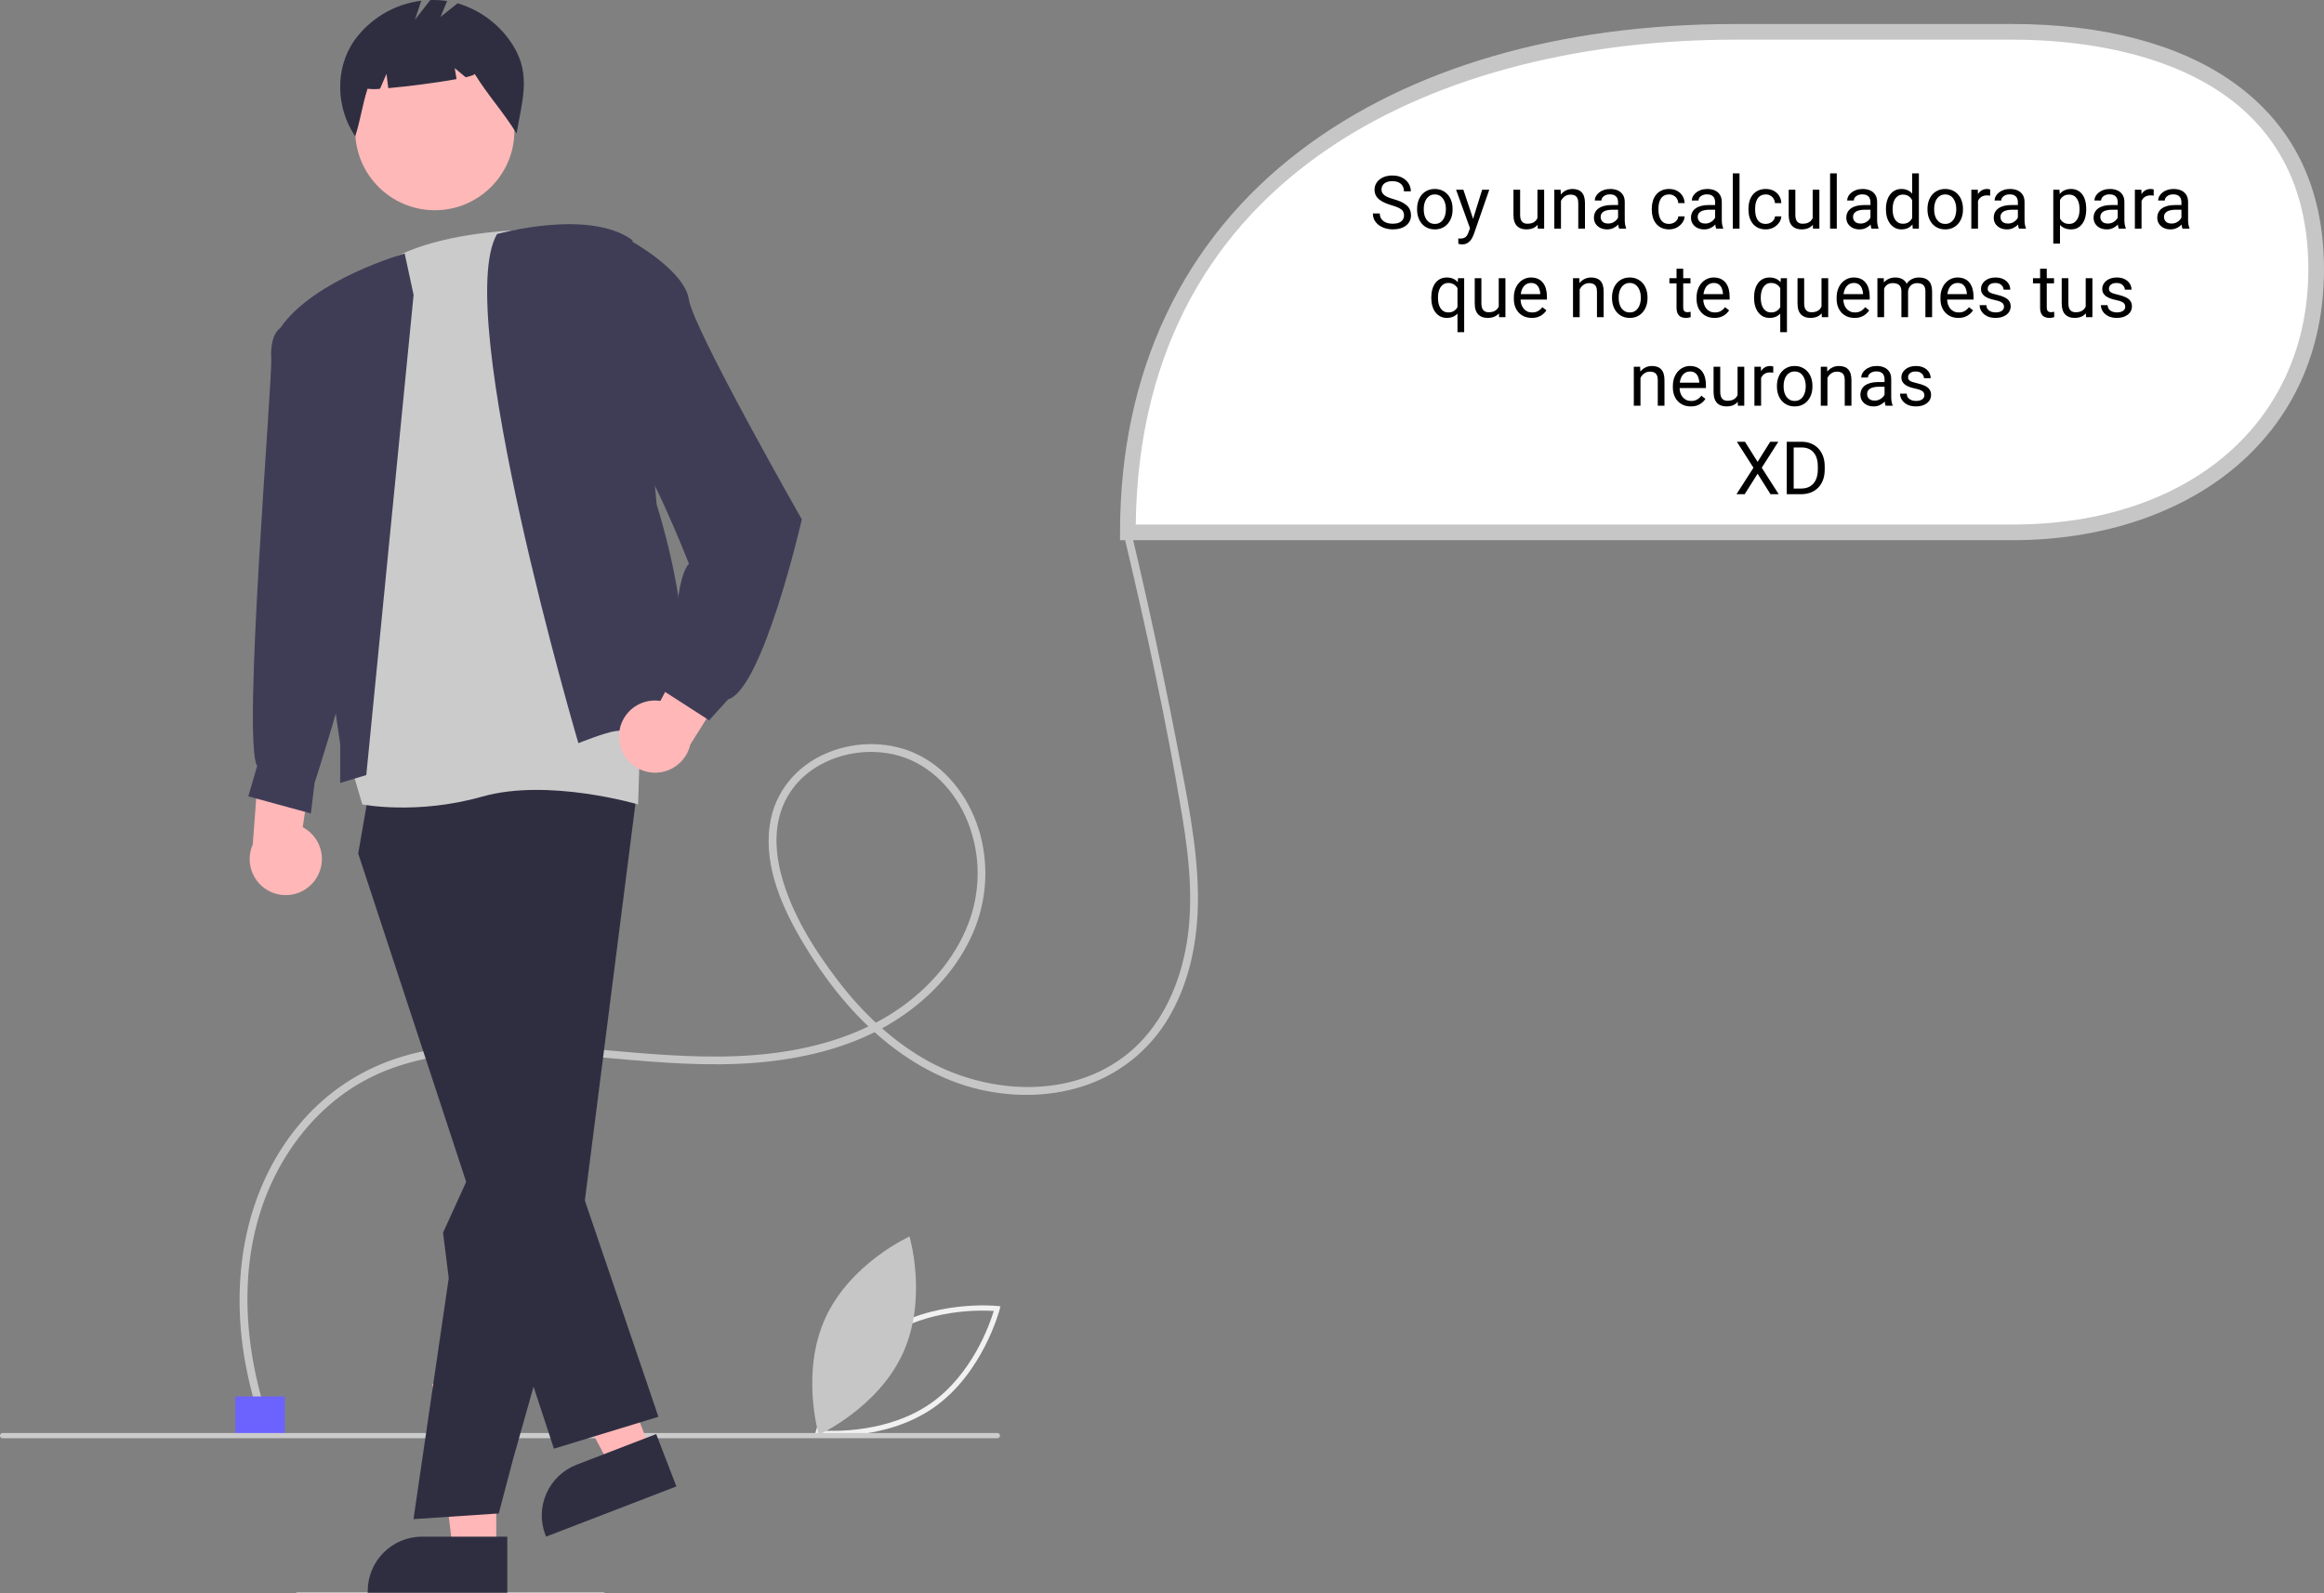 <svg width="315" height="216" viewBox="0 0 315 216" fill="none" xmlns="http://www.w3.org/2000/svg">
<rect x="0" y="0" width="315" height="216" fill="#808080" stroke="none"/>
<g clip-path="url(#clip0_1620_3325)">
<path d="M110.441 194.566L110.54 194.173C110.561 194.087 112.793 185.475 119.527 180.799C126.262 176.123 135.11 177.043 135.198 177.052L135.602 177.097L135.503 177.49C135.481 177.577 133.25 186.188 126.515 190.864C119.78 195.54 110.932 194.621 110.844 194.611L110.441 194.566ZM119.931 181.381C114.237 185.334 111.865 192.208 111.342 193.941C113.149 194.055 120.423 194.232 126.111 190.282C131.799 186.333 134.176 179.456 134.7 177.723C132.893 177.608 125.619 177.431 119.931 181.381Z" fill="#F1F1F1"/>
<path d="M122.376 183.471C118.979 190.891 110.977 194.505 110.977 194.505C110.977 194.505 108.482 186.087 111.879 178.666C115.275 171.245 123.278 167.632 123.278 167.632C123.278 167.632 125.773 176.05 122.376 183.471Z" fill="#C6C6C6"/>
<path d="M36.153 191.883C32.49 180.619 32.191 167.818 38.381 157.367C41.012 152.925 44.71 149.088 49.246 146.581C54.479 143.688 60.519 142.742 66.427 142.612C79.276 142.328 92.037 145.432 104.886 143.827C110.652 143.107 116.402 141.492 121.344 138.361C125.617 135.653 129.326 131.864 131.514 127.269C133.647 122.883 134.129 117.877 132.874 113.165C131.659 108.708 128.801 104.541 124.621 102.408C120.824 100.469 116.162 100.418 112.238 102.021C108.017 103.746 104.977 107.314 104.331 111.88C103.524 117.577 106.089 123.213 108.944 127.981C111.693 132.571 115.025 136.878 119.073 140.397C122.994 143.805 127.619 146.491 132.705 147.685C137.53 148.817 142.734 148.717 147.425 147.044C152.264 145.314 156.298 141.863 158.758 137.351C161.503 132.384 162.462 126.647 162.368 121.025C162.256 114.386 160.855 107.813 159.604 101.316C158.336 94.727 156.973 88.157 155.515 81.607C154.804 78.413 154.071 75.225 153.316 72.043C153.158 71.378 152.134 71.659 152.292 72.325C155.296 84.993 158.104 97.763 160.235 110.61C161.247 116.709 161.88 123.034 160.612 129.145C159.542 134.298 157.142 139.293 153.037 142.702C145.203 149.208 133.519 148.385 125.134 143.475C120.613 140.827 116.777 137.119 113.601 132.975C110.318 128.692 107.26 123.793 105.875 118.535C105.159 115.819 104.955 112.921 105.782 110.206C106.419 108.117 107.671 106.268 109.373 104.9C112.561 102.314 117.069 101.385 121.053 102.256C125.542 103.238 129.015 106.617 130.879 110.726C132.814 115.068 133.04 119.98 131.511 124.481C129.904 129.231 126.57 133.292 122.563 136.245C118.001 139.606 112.565 141.513 107.013 142.452C94.558 144.56 82.046 141.804 69.567 141.551C63.88 141.435 58.052 141.873 52.677 143.86C47.889 145.644 43.66 148.667 40.423 152.62C33.322 161.235 31.356 172.666 33.037 183.503C33.502 186.442 34.201 189.339 35.129 192.166C35.34 192.813 36.365 192.536 36.153 191.883L36.153 191.883Z" fill="#C6C6C6"/>
<path d="M38.612 189.322H31.888V194.63H38.612V189.322Z" fill="#6C63FF"/>
<path d="M152.873 72.173H272.802C295.521 72.173 313.938 59.224 313.938 36.505V36.505C313.938 13.786 295.521 4.316 272.802 4.316H235.146C189.708 4.316 152.873 26.735 152.873 72.172V72.173Z" fill="white"/>
<path d="M272.802 73.234H151.811V72.172C151.811 50.433 160.289 32.516 176.329 20.359C191.092 9.169 211.431 3.255 235.145 3.255H272.802C284.966 3.255 295.235 5.94 302.498 11.021C310.794 16.823 315 25.397 315 36.505C315 47.64 310.699 57.037 302.561 63.681C295.014 69.841 284.446 73.234 272.802 73.234ZM153.941 71.111H272.802C296.772 71.111 312.877 57.204 312.877 36.505C312.877 8.411 284.851 5.378 272.802 5.378H235.145C196.168 5.378 154.539 22.671 153.941 71.111H153.941Z" fill="#C6C6C6"/>
<path d="M135.186 194.984H0.354C0.26 194.984 0.17 194.946 0.104 194.88C0.037 194.814 0 194.724 0 194.63C0 194.536 0.037 194.446 0.104 194.38C0.17 194.313 0.26 194.276 0.354 194.276H135.186C135.28 194.276 135.37 194.313 135.436 194.38C135.503 194.446 135.54 194.536 135.54 194.63C135.54 194.724 135.503 194.814 135.436 194.88C135.37 194.946 135.28 194.984 135.186 194.984Z" fill="#CBCBCB"/>
<path d="M81.749 216.571H40.343C40.249 216.571 40.16 216.534 40.093 216.467C40.027 216.401 39.989 216.311 39.989 216.217C39.989 216.123 40.027 216.033 40.093 215.967C40.16 215.9 40.249 215.863 40.343 215.863H81.749C81.842 215.863 81.932 215.9 81.999 215.967C82.065 216.033 82.103 216.123 82.103 216.217C82.103 216.311 82.065 216.401 81.999 216.467C81.932 216.534 81.842 216.571 81.749 216.571Z" fill="#CBCBCB"/>
<path d="M42.616 119.434C43.052 118.872 43.359 118.221 43.516 117.527C43.673 116.833 43.676 116.113 43.525 115.418C43.374 114.723 43.072 114.07 42.641 113.504C42.21 112.938 41.66 112.474 41.03 112.143L43.595 95.043L35.443 98.823L34.257 114.482C33.772 115.577 33.706 116.812 34.071 117.953C34.435 119.093 35.206 120.06 36.237 120.671C37.267 121.281 38.486 121.493 39.661 121.265C40.837 121.037 41.888 120.385 42.616 119.434V119.434Z" fill="#FFB7B7"/>
<path d="M67.264 210.241L61.397 210.241L58.605 187.609L67.265 187.609L67.264 210.241Z" fill="#FFB7B7"/>
<path d="M68.76 215.929L49.841 215.928V215.689C49.841 213.736 50.617 211.863 51.998 210.482C53.379 209.101 55.252 208.325 57.205 208.325H57.206L68.761 208.325L68.76 215.929Z" fill="#2F2E41"/>
<path d="M88.236 196.744L82.756 198.855L72.008 178.724L80.095 175.609L88.236 196.744Z" fill="#FFB7B7"/>
<path d="M91.679 201.517L74.011 208.323L73.925 208.099C73.223 206.275 73.273 204.247 74.066 202.461C74.859 200.674 76.329 199.276 78.153 198.573L78.153 198.573L88.944 194.417L91.679 201.517Z" fill="#2F2E41"/>
<path d="M50.211 106.146L48.553 115.71L75.081 196.398L89.242 192.075L79.123 162.314L68.898 118.186L68.676 102.457L50.211 106.146Z" fill="#2F2E41"/>
<path d="M56.046 205.947L60.823 173.278L60.053 167.113L68.677 148.187L67.683 103.331L86.487 106.146L79.123 163.922L69.533 197.855L67.606 205.176L56.046 205.947Z" fill="#2F2E41"/>
<path d="M58.936 28.501C64.895 28.501 69.725 23.671 69.725 17.712C69.725 11.753 64.895 6.922 58.936 6.922C52.977 6.922 48.147 11.753 48.147 17.712C48.147 23.671 52.977 28.501 58.936 28.501Z" fill="#FFB8B8"/>
<path d="M69.585 6.231C67.864 3.436 65.169 1.376 62.02 0.448L59.707 2.298L60.606 0.14C59.85 0.025 59.084 -0.02 58.32 0.008L56.239 2.684L57.1 0.1C55.294 0.324 53.554 0.92 51.99 1.85C50.426 2.781 49.072 4.025 48.013 5.505C45.364 9.324 45.541 14.633 48.147 18.482C48.862 16.285 49.106 14.225 49.821 12.027C50.383 12.104 50.953 12.106 51.515 12.035L52.385 10.005L52.628 11.949C55.325 11.714 59.325 11.198 61.882 10.726L61.633 9.234L63.121 10.474C63.904 10.293 64.369 10.13 64.331 10.005C66.232 13.07 68.116 15.028 70.018 18.094C70.739 13.77 72.014 10.176 69.585 6.231Z" fill="#2F2E41"/>
<path d="M79.897 31.283C79.897 31.283 59.35 29.456 50.357 36.92L47.569 103.834L49.106 109.055C49.106 109.055 56.461 110.523 65.385 107.991C74.31 105.459 86.487 109.055 86.487 109.055L87.796 68.082L79.897 31.283Z" fill="#CBCBCB"/>
<path d="M49.648 105.074L56.061 39.978L54.85 34.365C54.85 34.365 42.48 37.859 37.972 44.493L46.108 100.903V106.146L49.648 105.074Z" fill="#3F3D56"/>
<path d="M78.395 100.751C78.395 100.751 61.192 42.396 67.366 31.733C67.366 31.733 79.784 28.232 85.717 32.551L89.003 68.392C89.003 68.392 95.596 88.885 90.54 93.704L91.65 98.523C91.65 98.523 84.905 98.921 83.461 99.107C82.017 99.294 78.395 100.751 78.395 100.751Z" fill="#3F3D56"/>
<path d="M41.807 44.107L37.972 44.493C37.972 44.493 36.593 45.242 36.763 48.57C36.933 51.898 32.784 100.667 34.858 103.834L33.657 107.964L42.135 110.276L42.638 106.146C42.638 106.146 46.072 95.47 46.512 92.758C46.951 90.046 41.807 44.107 41.807 44.107Z" fill="#3F3D56"/>
<path d="M83.899 99.94C83.883 99.228 84.023 98.523 84.31 97.871C84.597 97.22 85.022 96.64 85.558 96.171C86.093 95.703 86.724 95.357 87.407 95.159C88.09 94.96 88.809 94.914 89.511 95.024L97.624 79.753L101.928 87.641L93.564 100.933C93.302 102.102 92.621 103.133 91.649 103.833C90.677 104.533 89.482 104.852 88.29 104.729C87.099 104.607 85.994 104.052 85.185 103.169C84.375 102.286 83.918 101.137 83.899 99.94Z" fill="#FFB7B7"/>
<path d="M80.763 34.444L85.331 32.551C85.331 32.551 92.769 36.594 93.366 40.585C93.962 44.577 108.682 70.416 108.682 70.416C108.682 70.416 103.419 93.419 98.691 94.815L96.121 97.651L89.021 93.076L91.321 90.776C91.321 90.776 91.261 78.607 93.382 76.427C93.382 76.427 87.411 61.146 84.714 59.605C82.017 58.063 80.763 34.444 80.763 34.444Z" fill="#3F3D56"/>
<path d="M190.304 29.203C190.304 29.037 190.278 28.891 190.226 28.764C190.177 28.634 190.089 28.516 189.962 28.412C189.838 28.308 189.666 28.209 189.444 28.114C189.226 28.02 188.95 27.924 188.614 27.826C188.263 27.722 187.945 27.606 187.662 27.48C187.379 27.349 187.136 27.201 186.935 27.035C186.733 26.869 186.578 26.679 186.471 26.464C186.363 26.249 186.31 26.003 186.31 25.727C186.31 25.45 186.367 25.194 186.48 24.96C186.594 24.726 186.757 24.522 186.969 24.35C187.184 24.174 187.439 24.037 187.735 23.939C188.032 23.842 188.362 23.793 188.727 23.793C189.26 23.793 189.713 23.895 190.084 24.101C190.458 24.302 190.743 24.568 190.938 24.896C191.134 25.222 191.231 25.57 191.231 25.941H190.294C190.294 25.674 190.237 25.439 190.123 25.233C190.009 25.025 189.837 24.862 189.605 24.745C189.374 24.625 189.081 24.564 188.727 24.564C188.391 24.564 188.115 24.615 187.896 24.716C187.678 24.817 187.516 24.953 187.408 25.126C187.304 25.299 187.252 25.495 187.252 25.717C187.252 25.866 187.283 26.003 187.345 26.127C187.41 26.247 187.509 26.36 187.643 26.464C187.779 26.568 187.952 26.664 188.16 26.752C188.372 26.84 188.624 26.924 188.917 27.006C189.321 27.12 189.669 27.247 189.962 27.387C190.255 27.527 190.496 27.685 190.685 27.86C190.877 28.033 191.018 28.23 191.109 28.451C191.204 28.669 191.251 28.917 191.251 29.193C191.251 29.483 191.192 29.745 191.075 29.98C190.958 30.214 190.79 30.414 190.572 30.58C190.354 30.746 190.092 30.875 189.786 30.966C189.483 31.054 189.145 31.098 188.771 31.098C188.442 31.098 188.118 31.052 187.799 30.961C187.483 30.87 187.195 30.733 186.935 30.551C186.677 30.369 186.471 30.144 186.314 29.877C186.161 29.607 186.085 29.294 186.085 28.939H187.022C187.022 29.184 187.07 29.394 187.164 29.569C187.258 29.742 187.387 29.885 187.55 29.999C187.716 30.113 187.903 30.198 188.111 30.253C188.323 30.305 188.543 30.331 188.771 30.331C189.099 30.331 189.378 30.285 189.605 30.194C189.833 30.103 190.006 29.973 190.123 29.804C190.243 29.634 190.304 29.434 190.304 29.203ZM192.076 28.417V28.305C192.076 27.924 192.132 27.571 192.242 27.245C192.353 26.916 192.512 26.631 192.721 26.391C192.929 26.146 193.181 25.958 193.478 25.824C193.774 25.688 194.106 25.619 194.474 25.619C194.845 25.619 195.178 25.688 195.475 25.824C195.774 25.958 196.028 26.146 196.236 26.391C196.448 26.631 196.609 26.916 196.72 27.245C196.83 27.571 196.886 27.924 196.886 28.305V28.417C196.886 28.798 196.83 29.151 196.72 29.477C196.609 29.802 196.448 30.087 196.236 30.331C196.028 30.572 195.776 30.761 195.479 30.898C195.187 31.031 194.854 31.098 194.483 31.098C194.112 31.098 193.779 31.031 193.482 30.898C193.186 30.761 192.932 30.572 192.721 30.331C192.512 30.087 192.353 29.802 192.242 29.477C192.132 29.151 192.076 28.798 192.076 28.417ZM192.979 28.305V28.417C192.979 28.681 193.01 28.93 193.072 29.164C193.134 29.395 193.227 29.6 193.351 29.779C193.478 29.958 193.635 30.1 193.824 30.204C194.013 30.305 194.233 30.355 194.483 30.355C194.731 30.355 194.947 30.305 195.133 30.204C195.322 30.1 195.478 29.958 195.602 29.779C195.725 29.6 195.818 29.395 195.88 29.164C195.945 28.93 195.978 28.681 195.978 28.417V28.305C195.978 28.044 195.945 27.799 195.88 27.567C195.818 27.333 195.724 27.126 195.597 26.947C195.473 26.765 195.317 26.622 195.128 26.518C194.942 26.413 194.724 26.361 194.474 26.361C194.226 26.361 194.008 26.413 193.819 26.518C193.634 26.622 193.478 26.765 193.351 26.947C193.227 27.126 193.134 27.333 193.072 27.567C193.01 27.799 192.979 28.044 192.979 28.305ZM199.425 30.453L200.895 25.717H201.861L199.742 31.815C199.693 31.946 199.628 32.086 199.547 32.235C199.469 32.388 199.368 32.533 199.244 32.67C199.12 32.807 198.971 32.917 198.795 33.002C198.622 33.09 198.416 33.134 198.175 33.134C198.103 33.134 198.012 33.124 197.901 33.105C197.791 33.085 197.713 33.069 197.667 33.056L197.662 32.323C197.688 32.327 197.729 32.33 197.784 32.333C197.843 32.34 197.883 32.343 197.906 32.343C198.111 32.343 198.285 32.315 198.429 32.26C198.572 32.208 198.692 32.118 198.79 31.991C198.891 31.867 198.977 31.697 199.049 31.479L199.425 30.453ZM198.346 25.717L199.718 29.818L199.952 30.77L199.303 31.102L197.359 25.717H198.346ZM208.39 29.779V25.717H209.298V31H208.434L208.39 29.779ZM208.561 28.666L208.937 28.656C208.937 29.008 208.899 29.333 208.824 29.633C208.753 29.929 208.635 30.186 208.473 30.404C208.31 30.622 208.097 30.793 207.833 30.917C207.569 31.037 207.249 31.098 206.871 31.098C206.614 31.098 206.378 31.06 206.163 30.985C205.951 30.91 205.769 30.795 205.616 30.639C205.463 30.482 205.344 30.279 205.26 30.028C205.178 29.778 205.138 29.477 205.138 29.125V25.717H206.041V29.135C206.041 29.372 206.067 29.569 206.119 29.726C206.174 29.879 206.248 30.001 206.339 30.092C206.433 30.18 206.537 30.241 206.651 30.277C206.769 30.313 206.889 30.331 207.013 30.331C207.397 30.331 207.701 30.258 207.926 30.111C208.15 29.962 208.312 29.761 208.409 29.511C208.51 29.257 208.561 28.975 208.561 28.666ZM211.578 26.845V31H210.675V25.717H211.529L211.578 26.845ZM211.363 28.158L210.987 28.144C210.991 27.782 211.044 27.449 211.148 27.143C211.253 26.833 211.399 26.565 211.588 26.337C211.777 26.109 212.001 25.933 212.262 25.81C212.525 25.683 212.817 25.619 213.136 25.619C213.396 25.619 213.631 25.655 213.839 25.727C214.047 25.795 214.225 25.906 214.371 26.059C214.521 26.212 214.635 26.41 214.713 26.654C214.791 26.895 214.83 27.19 214.83 27.538V31H213.922V27.528C213.922 27.252 213.881 27.03 213.8 26.864C213.718 26.695 213.6 26.573 213.443 26.498C213.287 26.42 213.095 26.381 212.867 26.381C212.643 26.381 212.438 26.428 212.252 26.523C212.07 26.617 211.912 26.747 211.778 26.913C211.648 27.079 211.546 27.27 211.471 27.484C211.399 27.696 211.363 27.921 211.363 28.158ZM219.317 30.097V27.377C219.317 27.169 219.275 26.988 219.19 26.835C219.109 26.679 218.985 26.558 218.819 26.474C218.653 26.389 218.448 26.347 218.204 26.347C217.976 26.347 217.776 26.386 217.604 26.464C217.434 26.542 217.301 26.645 217.203 26.771C217.109 26.898 217.062 27.035 217.062 27.182H216.158C216.158 26.993 216.207 26.806 216.305 26.62C216.402 26.435 216.542 26.267 216.725 26.117C216.91 25.964 217.132 25.844 217.389 25.756C217.649 25.665 217.939 25.619 218.258 25.619C218.642 25.619 218.98 25.684 219.273 25.814C219.57 25.945 219.801 26.142 219.967 26.405C220.136 26.666 220.221 26.993 220.221 27.387V29.848C220.221 30.023 220.235 30.211 220.265 30.409C220.297 30.608 220.344 30.779 220.406 30.922V31H219.464C219.418 30.896 219.382 30.758 219.356 30.585C219.33 30.409 219.317 30.246 219.317 30.097ZM219.474 27.797L219.483 28.432H218.57C218.313 28.432 218.084 28.453 217.882 28.495C217.68 28.534 217.511 28.594 217.374 28.676C217.237 28.757 217.133 28.86 217.062 28.983C216.99 29.104 216.954 29.245 216.954 29.408C216.954 29.574 216.992 29.726 217.066 29.862C217.141 29.999 217.254 30.108 217.403 30.189C217.556 30.268 217.743 30.307 217.965 30.307C218.242 30.307 218.486 30.248 218.697 30.131C218.909 30.014 219.076 29.87 219.2 29.701C219.327 29.532 219.396 29.367 219.405 29.208L219.791 29.643C219.768 29.779 219.706 29.931 219.605 30.097C219.505 30.263 219.369 30.422 219.2 30.575C219.034 30.725 218.836 30.85 218.604 30.951C218.377 31.049 218.119 31.098 217.833 31.098C217.475 31.098 217.161 31.028 216.891 30.888C216.624 30.748 216.415 30.561 216.266 30.326C216.119 30.088 216.046 29.823 216.046 29.53C216.046 29.247 216.101 28.998 216.212 28.783C216.323 28.565 216.482 28.384 216.69 28.241C216.899 28.095 217.149 27.984 217.442 27.909C217.735 27.834 218.062 27.797 218.424 27.797H219.474ZM226.236 30.355C226.451 30.355 226.65 30.311 226.832 30.224C227.014 30.136 227.164 30.015 227.281 29.862C227.398 29.706 227.465 29.529 227.481 29.33H228.341C228.325 29.643 228.219 29.934 228.023 30.204C227.831 30.471 227.579 30.688 227.267 30.854C226.954 31.016 226.611 31.098 226.236 31.098C225.839 31.098 225.493 31.028 225.196 30.888C224.903 30.748 224.659 30.556 224.464 30.311C224.272 30.067 224.127 29.787 224.029 29.472C223.935 29.153 223.888 28.816 223.888 28.461V28.256C223.888 27.901 223.935 27.566 224.029 27.25C224.127 26.931 224.272 26.649 224.464 26.405C224.659 26.161 224.903 25.969 225.196 25.829C225.493 25.689 225.839 25.619 226.236 25.619C226.65 25.619 227.011 25.704 227.32 25.873C227.63 26.039 227.872 26.267 228.048 26.557C228.227 26.843 228.325 27.169 228.341 27.533H227.481C227.465 27.315 227.403 27.118 227.296 26.942C227.192 26.767 227.049 26.627 226.866 26.523C226.687 26.415 226.477 26.361 226.236 26.361C225.96 26.361 225.727 26.417 225.538 26.527C225.353 26.635 225.204 26.781 225.094 26.967C224.986 27.149 224.908 27.352 224.859 27.577C224.814 27.799 224.791 28.025 224.791 28.256V28.461C224.791 28.692 224.814 28.92 224.859 29.145C224.905 29.369 224.981 29.573 225.089 29.755C225.2 29.937 225.348 30.084 225.533 30.194C225.722 30.302 225.956 30.355 226.236 30.355ZM232.472 30.097V27.377C232.472 27.169 232.429 26.988 232.345 26.835C232.263 26.679 232.14 26.558 231.974 26.474C231.808 26.389 231.603 26.347 231.358 26.347C231.131 26.347 230.93 26.386 230.758 26.464C230.589 26.542 230.455 26.645 230.357 26.771C230.263 26.898 230.216 27.035 230.216 27.182H229.312C229.312 26.993 229.361 26.806 229.459 26.62C229.557 26.435 229.697 26.267 229.879 26.117C230.064 25.964 230.286 25.844 230.543 25.756C230.803 25.665 231.093 25.619 231.412 25.619C231.796 25.619 232.135 25.684 232.428 25.814C232.724 25.945 232.955 26.142 233.121 26.405C233.29 26.666 233.375 26.993 233.375 27.387V29.848C233.375 30.023 233.39 30.211 233.419 30.409C233.451 30.608 233.499 30.779 233.561 30.922V31H232.618C232.573 30.896 232.537 30.758 232.511 30.585C232.485 30.409 232.472 30.246 232.472 30.097ZM232.628 27.797L232.638 28.432H231.725C231.467 28.432 231.238 28.453 231.036 28.495C230.834 28.534 230.665 28.594 230.528 28.676C230.392 28.757 230.287 28.86 230.216 28.983C230.144 29.104 230.108 29.245 230.108 29.408C230.108 29.574 230.146 29.726 230.221 29.862C230.296 29.999 230.408 30.108 230.558 30.189C230.711 30.268 230.898 30.307 231.119 30.307C231.396 30.307 231.64 30.248 231.852 30.131C232.063 30.014 232.231 29.87 232.354 29.701C232.481 29.532 232.55 29.367 232.56 29.208L232.945 29.643C232.923 29.779 232.861 29.931 232.76 30.097C232.659 30.263 232.524 30.422 232.354 30.575C232.188 30.725 231.99 30.85 231.759 30.951C231.531 31.049 231.274 31.098 230.987 31.098C230.629 31.098 230.315 31.028 230.045 30.888C229.778 30.748 229.57 30.561 229.42 30.326C229.273 30.088 229.2 29.823 229.2 29.53C229.2 29.247 229.256 28.998 229.366 28.783C229.477 28.565 229.636 28.384 229.845 28.241C230.053 28.095 230.304 27.984 230.597 27.909C230.89 27.834 231.217 27.797 231.578 27.797H232.628ZM235.777 23.5V31H234.869V23.5H235.777ZM239.342 30.355C239.557 30.355 239.755 30.311 239.938 30.224C240.12 30.136 240.27 30.015 240.387 29.862C240.504 29.706 240.571 29.529 240.587 29.33H241.446C241.43 29.643 241.324 29.934 241.129 30.204C240.937 30.471 240.685 30.688 240.372 30.854C240.06 31.016 239.716 31.098 239.342 31.098C238.945 31.098 238.598 31.028 238.302 30.888C238.009 30.748 237.765 30.556 237.569 30.311C237.377 30.067 237.232 29.787 237.135 29.472C237.04 29.153 236.993 28.816 236.993 28.461V28.256C236.993 27.901 237.04 27.566 237.135 27.25C237.232 26.931 237.377 26.649 237.569 26.405C237.765 26.161 238.009 25.969 238.302 25.829C238.598 25.689 238.945 25.619 239.342 25.619C239.755 25.619 240.117 25.704 240.426 25.873C240.735 26.039 240.978 26.267 241.153 26.557C241.332 26.843 241.43 27.169 241.446 27.533H240.587C240.571 27.315 240.509 27.118 240.401 26.942C240.297 26.767 240.154 26.627 239.972 26.523C239.793 26.415 239.583 26.361 239.342 26.361C239.065 26.361 238.832 26.417 238.644 26.527C238.458 26.635 238.31 26.781 238.199 26.967C238.092 27.149 238.014 27.352 237.965 27.577C237.919 27.799 237.896 28.025 237.896 28.256V28.461C237.896 28.692 237.919 28.92 237.965 29.145C238.01 29.369 238.087 29.573 238.194 29.755C238.305 29.937 238.453 30.084 238.639 30.194C238.827 30.302 239.062 30.355 239.342 30.355ZM245.694 29.779V25.717H246.603V31H245.738L245.694 29.779ZM245.865 28.666L246.241 28.656C246.241 29.008 246.204 29.333 246.129 29.633C246.057 29.929 245.94 30.186 245.777 30.404C245.615 30.622 245.401 30.793 245.138 30.917C244.874 31.037 244.553 31.098 244.176 31.098C243.919 31.098 243.683 31.06 243.468 30.985C243.256 30.91 243.074 30.795 242.921 30.639C242.768 30.482 242.649 30.279 242.564 30.028C242.483 29.778 242.442 29.477 242.442 29.125V25.717H243.346V29.135C243.346 29.372 243.372 29.569 243.424 29.726C243.479 29.879 243.552 30.001 243.644 30.092C243.738 30.18 243.842 30.241 243.956 30.277C244.073 30.313 244.194 30.331 244.317 30.331C244.701 30.331 245.006 30.258 245.23 30.111C245.455 29.962 245.616 29.761 245.714 29.511C245.815 29.257 245.865 28.975 245.865 28.666ZM248.961 23.5V31H248.053V23.5H248.961ZM253.526 30.097V27.377C253.526 27.169 253.484 26.988 253.399 26.835C253.318 26.679 253.194 26.558 253.028 26.474C252.862 26.389 252.657 26.347 252.413 26.347C252.185 26.347 251.985 26.386 251.812 26.464C251.643 26.542 251.51 26.645 251.412 26.771C251.318 26.898 251.271 27.035 251.271 27.182H250.367C250.367 26.993 250.416 26.806 250.514 26.62C250.611 26.435 250.751 26.267 250.934 26.117C251.119 25.964 251.34 25.844 251.598 25.756C251.858 25.665 252.148 25.619 252.467 25.619C252.851 25.619 253.189 25.684 253.482 25.814C253.779 25.945 254.01 26.142 254.176 26.405C254.345 26.666 254.43 26.993 254.43 27.387V29.848C254.43 30.023 254.444 30.211 254.474 30.409C254.506 30.608 254.553 30.779 254.615 30.922V31H253.673C253.627 30.896 253.591 30.758 253.565 30.585C253.539 30.409 253.526 30.246 253.526 30.097ZM253.683 27.797L253.692 28.432H252.779C252.522 28.432 252.293 28.453 252.091 28.495C251.889 28.534 251.72 28.594 251.583 28.676C251.446 28.757 251.342 28.86 251.271 28.983C251.199 29.104 251.163 29.245 251.163 29.408C251.163 29.574 251.201 29.726 251.275 29.862C251.35 29.999 251.463 30.108 251.612 30.189C251.765 30.268 251.952 30.307 252.174 30.307C252.451 30.307 252.695 30.248 252.906 30.131C253.118 30.014 253.285 29.87 253.409 29.701C253.536 29.532 253.604 29.367 253.614 29.208L254 29.643C253.977 29.779 253.915 29.931 253.814 30.097C253.714 30.263 253.578 30.422 253.409 30.575C253.243 30.725 253.045 30.85 252.813 30.951C252.586 31.049 252.328 31.098 252.042 31.098C251.684 31.098 251.37 31.028 251.1 30.888C250.833 30.748 250.624 30.561 250.475 30.326C250.328 30.088 250.255 29.823 250.255 29.53C250.255 29.247 250.31 28.998 250.421 28.783C250.532 28.565 250.691 28.384 250.899 28.241C251.108 28.095 251.358 27.984 251.651 27.909C251.944 27.834 252.271 27.797 252.633 27.797H253.683ZM259.181 29.975V23.5H260.089V31H259.259L259.181 29.975ZM255.626 28.417V28.314C255.626 27.911 255.675 27.545 255.772 27.216C255.873 26.884 256.015 26.599 256.197 26.361C256.383 26.124 256.603 25.941 256.856 25.814C257.114 25.684 257.4 25.619 257.716 25.619C258.048 25.619 258.338 25.678 258.585 25.795C258.836 25.909 259.047 26.076 259.22 26.298C259.396 26.516 259.534 26.78 259.635 27.089C259.736 27.398 259.806 27.748 259.845 28.139V28.588C259.809 28.975 259.739 29.324 259.635 29.633C259.534 29.942 259.396 30.206 259.22 30.424C259.047 30.642 258.836 30.81 258.585 30.927C258.334 31.041 258.041 31.098 257.706 31.098C257.397 31.098 257.114 31.031 256.856 30.898C256.603 30.764 256.383 30.577 256.197 30.336C256.015 30.095 255.873 29.812 255.772 29.486C255.675 29.158 255.626 28.801 255.626 28.417ZM256.534 28.314V28.417C256.534 28.681 256.56 28.928 256.612 29.159C256.668 29.39 256.752 29.594 256.866 29.77C256.98 29.945 257.125 30.084 257.301 30.185C257.477 30.282 257.687 30.331 257.931 30.331C258.23 30.331 258.476 30.268 258.668 30.141C258.863 30.014 259.02 29.846 259.137 29.638C259.254 29.429 259.345 29.203 259.41 28.959V27.782C259.371 27.603 259.314 27.431 259.239 27.265C259.168 27.095 259.073 26.946 258.956 26.815C258.842 26.682 258.701 26.576 258.531 26.498C258.365 26.42 258.168 26.381 257.94 26.381C257.693 26.381 257.48 26.433 257.301 26.537C257.125 26.638 256.98 26.778 256.866 26.957C256.752 27.133 256.668 27.338 256.612 27.572C256.56 27.803 256.534 28.051 256.534 28.314ZM261.256 28.417V28.305C261.256 27.924 261.311 27.571 261.422 27.245C261.533 26.916 261.692 26.631 261.9 26.391C262.109 26.146 262.361 25.958 262.657 25.824C262.953 25.688 263.285 25.619 263.653 25.619C264.024 25.619 264.358 25.688 264.654 25.824C264.954 25.958 265.208 26.146 265.416 26.391C265.628 26.631 265.789 26.916 265.899 27.245C266.01 27.571 266.065 27.924 266.065 28.305V28.417C266.065 28.798 266.01 29.151 265.899 29.477C265.789 29.802 265.628 30.087 265.416 30.331C265.208 30.572 264.955 30.761 264.659 30.898C264.366 31.031 264.034 31.098 263.663 31.098C263.292 31.098 262.958 31.031 262.662 30.898C262.366 30.761 262.112 30.572 261.9 30.331C261.692 30.087 261.533 29.802 261.422 29.477C261.311 29.151 261.256 28.798 261.256 28.417ZM262.159 28.305V28.417C262.159 28.681 262.19 28.93 262.252 29.164C262.314 29.395 262.407 29.6 262.53 29.779C262.657 29.958 262.815 30.1 263.004 30.204C263.193 30.305 263.412 30.355 263.663 30.355C263.91 30.355 264.127 30.305 264.312 30.204C264.501 30.1 264.658 29.958 264.781 29.779C264.905 29.6 264.998 29.395 265.06 29.164C265.125 28.93 265.157 28.681 265.157 28.417V28.305C265.157 28.044 265.125 27.799 265.06 27.567C264.998 27.333 264.903 27.126 264.776 26.947C264.653 26.765 264.496 26.622 264.308 26.518C264.122 26.413 263.904 26.361 263.653 26.361C263.406 26.361 263.188 26.413 262.999 26.518C262.813 26.622 262.657 26.765 262.53 26.947C262.407 27.126 262.314 27.333 262.252 27.567C262.19 27.799 262.159 28.044 262.159 28.305ZM268.102 26.547V31H267.198V25.717H268.077L268.102 26.547ZM269.752 25.688L269.747 26.527C269.672 26.511 269.601 26.501 269.532 26.498C269.467 26.491 269.392 26.488 269.308 26.488C269.099 26.488 268.915 26.521 268.756 26.586C268.596 26.651 268.461 26.742 268.351 26.859C268.24 26.977 268.152 27.116 268.087 27.279C268.025 27.439 267.984 27.615 267.965 27.807L267.711 27.953C267.711 27.634 267.742 27.335 267.804 27.055C267.869 26.775 267.968 26.527 268.102 26.312C268.235 26.094 268.404 25.925 268.609 25.805C268.818 25.681 269.065 25.619 269.352 25.619C269.417 25.619 269.492 25.627 269.576 25.644C269.661 25.657 269.719 25.671 269.752 25.688ZM273.507 30.097V27.377C273.507 27.169 273.465 26.988 273.38 26.835C273.299 26.679 273.175 26.558 273.009 26.474C272.843 26.389 272.638 26.347 272.394 26.347C272.166 26.347 271.965 26.386 271.793 26.464C271.624 26.542 271.49 26.645 271.393 26.771C271.298 26.898 271.251 27.035 271.251 27.182H270.348C270.348 26.993 270.396 26.806 270.494 26.62C270.592 26.435 270.732 26.267 270.914 26.117C271.1 25.964 271.321 25.844 271.578 25.756C271.839 25.665 272.128 25.619 272.447 25.619C272.831 25.619 273.17 25.684 273.463 25.814C273.759 25.945 273.99 26.142 274.156 26.405C274.326 26.666 274.41 26.993 274.41 27.387V29.848C274.41 30.023 274.425 30.211 274.454 30.409C274.487 30.608 274.534 30.779 274.596 30.922V31H273.653C273.608 30.896 273.572 30.758 273.546 30.585C273.52 30.409 273.507 30.246 273.507 30.097ZM273.663 27.797L273.673 28.432H272.76C272.503 28.432 272.273 28.453 272.071 28.495C271.869 28.534 271.7 28.594 271.563 28.676C271.427 28.757 271.323 28.86 271.251 28.983C271.179 29.104 271.144 29.245 271.144 29.408C271.144 29.574 271.181 29.726 271.256 29.862C271.331 29.999 271.443 30.108 271.593 30.189C271.746 30.268 271.933 30.307 272.154 30.307C272.431 30.307 272.675 30.248 272.887 30.131C273.098 30.014 273.266 29.87 273.39 29.701C273.517 29.532 273.585 29.367 273.595 29.208L273.98 29.643C273.958 29.779 273.896 29.931 273.795 30.097C273.694 30.263 273.559 30.422 273.39 30.575C273.224 30.725 273.025 30.85 272.794 30.951C272.566 31.049 272.309 31.098 272.022 31.098C271.664 31.098 271.35 31.028 271.08 30.888C270.813 30.748 270.605 30.561 270.455 30.326C270.309 30.088 270.235 29.823 270.235 29.53C270.235 29.247 270.291 28.998 270.401 28.783C270.512 28.565 270.672 28.384 270.88 28.241C271.088 28.095 271.339 27.984 271.632 27.909C271.925 27.834 272.252 27.797 272.613 27.797H273.663ZM279.215 26.732V33.031H278.307V25.717H279.137L279.215 26.732ZM282.774 28.314V28.417C282.774 28.801 282.729 29.158 282.638 29.486C282.547 29.812 282.413 30.095 282.237 30.336C282.065 30.577 281.852 30.764 281.598 30.898C281.344 31.031 281.052 31.098 280.724 31.098C280.388 31.098 280.092 31.042 279.835 30.932C279.578 30.821 279.36 30.66 279.181 30.448C279.002 30.237 278.858 29.983 278.751 29.686C278.647 29.39 278.575 29.057 278.536 28.686V28.139C278.575 27.748 278.648 27.398 278.756 27.089C278.863 26.78 279.005 26.516 279.181 26.298C279.36 26.076 279.576 25.909 279.83 25.795C280.084 25.678 280.377 25.619 280.709 25.619C281.041 25.619 281.336 25.684 281.593 25.814C281.85 25.941 282.066 26.124 282.242 26.361C282.418 26.599 282.55 26.884 282.638 27.216C282.729 27.545 282.774 27.911 282.774 28.314ZM281.866 28.417V28.314C281.866 28.051 281.839 27.803 281.783 27.572C281.728 27.338 281.642 27.133 281.524 26.957C281.41 26.778 281.264 26.638 281.085 26.537C280.906 26.433 280.693 26.381 280.445 26.381C280.217 26.381 280.019 26.42 279.85 26.498C279.684 26.576 279.542 26.682 279.425 26.815C279.308 26.946 279.212 27.095 279.137 27.265C279.065 27.431 279.011 27.603 278.976 27.782V29.047C279.041 29.275 279.132 29.49 279.249 29.691C279.366 29.89 279.522 30.051 279.718 30.175C279.913 30.295 280.159 30.355 280.455 30.355C280.699 30.355 280.909 30.305 281.085 30.204C281.264 30.1 281.41 29.958 281.524 29.779C281.642 29.6 281.728 29.395 281.783 29.164C281.839 28.93 281.866 28.681 281.866 28.417ZM287.042 30.097V27.377C287.042 27.169 287 26.988 286.915 26.835C286.834 26.679 286.71 26.558 286.544 26.474C286.378 26.389 286.173 26.347 285.929 26.347C285.701 26.347 285.501 26.386 285.328 26.464C285.159 26.542 285.025 26.645 284.928 26.771C284.833 26.898 284.786 27.035 284.786 27.182H283.883C283.883 26.993 283.932 26.806 284.029 26.62C284.127 26.435 284.267 26.267 284.449 26.117C284.635 25.964 284.856 25.844 285.113 25.756C285.374 25.665 285.663 25.619 285.982 25.619C286.367 25.619 286.705 25.684 286.998 25.814C287.294 25.945 287.525 26.142 287.691 26.405C287.861 26.666 287.945 26.993 287.945 27.387V29.848C287.945 30.023 287.96 30.211 287.989 30.409C288.022 30.608 288.069 30.779 288.131 30.922V31H287.188C287.143 30.896 287.107 30.758 287.081 30.585C287.055 30.409 287.042 30.246 287.042 30.097ZM287.198 27.797L287.208 28.432H286.295C286.038 28.432 285.808 28.453 285.606 28.495C285.405 28.534 285.235 28.594 285.099 28.676C284.962 28.757 284.858 28.86 284.786 28.983C284.715 29.104 284.679 29.245 284.679 29.408C284.679 29.574 284.716 29.726 284.791 29.862C284.866 29.999 284.978 30.108 285.128 30.189C285.281 30.268 285.468 30.307 285.689 30.307C285.966 30.307 286.21 30.248 286.422 30.131C286.633 30.014 286.801 29.87 286.925 29.701C287.052 29.532 287.12 29.367 287.13 29.208L287.516 29.643C287.493 29.779 287.431 29.931 287.33 30.097C287.229 30.263 287.094 30.422 286.925 30.575C286.759 30.725 286.56 30.85 286.329 30.951C286.101 31.049 285.844 31.098 285.558 31.098C285.2 31.098 284.885 31.028 284.615 30.888C284.348 30.748 284.14 30.561 283.99 30.326C283.844 30.088 283.771 29.823 283.771 29.53C283.771 29.247 283.826 28.998 283.937 28.783C284.047 28.565 284.207 28.384 284.415 28.241C284.623 28.095 284.874 27.984 285.167 27.909C285.46 27.834 285.787 27.797 286.148 27.797H287.198ZM290.27 26.547V31H289.366V25.717H290.245L290.27 26.547ZM291.92 25.688L291.915 26.527C291.84 26.511 291.769 26.501 291.7 26.498C291.635 26.491 291.56 26.488 291.476 26.488C291.267 26.488 291.083 26.521 290.924 26.586C290.764 26.651 290.629 26.742 290.519 26.859C290.408 26.977 290.32 27.116 290.255 27.279C290.193 27.439 290.152 27.615 290.133 27.807L289.879 27.953C289.879 27.634 289.91 27.335 289.972 27.055C290.037 26.775 290.136 26.527 290.27 26.312C290.403 26.094 290.572 25.925 290.777 25.805C290.986 25.681 291.233 25.619 291.52 25.619C291.585 25.619 291.66 25.627 291.744 25.644C291.829 25.657 291.887 25.671 291.92 25.688ZM295.675 30.097V27.377C295.675 27.169 295.632 26.988 295.548 26.835C295.466 26.679 295.343 26.558 295.177 26.474C295.011 26.389 294.806 26.347 294.562 26.347C294.334 26.347 294.133 26.386 293.961 26.464C293.792 26.542 293.658 26.645 293.561 26.771C293.466 26.898 293.419 27.035 293.419 27.182H292.516C292.516 26.993 292.564 26.806 292.662 26.62C292.76 26.435 292.9 26.267 293.082 26.117C293.268 25.964 293.489 25.844 293.746 25.756C294.007 25.665 294.296 25.619 294.615 25.619C294.999 25.619 295.338 25.684 295.631 25.814C295.927 25.945 296.158 26.142 296.324 26.405C296.493 26.666 296.578 26.993 296.578 27.387V29.848C296.578 30.023 296.593 30.211 296.622 30.409C296.655 30.608 296.702 30.779 296.764 30.922V31H295.821C295.776 30.896 295.74 30.758 295.714 30.585C295.688 30.409 295.675 30.246 295.675 30.097ZM295.831 27.797L295.841 28.432H294.928C294.671 28.432 294.441 28.453 294.239 28.495C294.037 28.534 293.868 28.594 293.731 28.676C293.595 28.757 293.491 28.86 293.419 28.983C293.347 29.104 293.312 29.245 293.312 29.408C293.312 29.574 293.349 29.726 293.424 29.862C293.499 29.999 293.611 30.108 293.761 30.189C293.914 30.268 294.101 30.307 294.322 30.307C294.599 30.307 294.843 30.248 295.055 30.131C295.266 30.014 295.434 29.87 295.558 29.701C295.685 29.532 295.753 29.367 295.763 29.208L296.148 29.643C296.126 29.779 296.064 29.931 295.963 30.097C295.862 30.263 295.727 30.422 295.558 30.575C295.392 30.725 295.193 30.85 294.962 30.951C294.734 31.049 294.477 31.098 294.19 31.098C293.832 31.098 293.518 31.028 293.248 30.888C292.981 30.748 292.773 30.561 292.623 30.326C292.477 30.088 292.403 29.823 292.403 29.53C292.403 29.247 292.459 28.998 292.569 28.783C292.68 28.565 292.84 28.384 293.048 28.241C293.256 28.095 293.507 27.984 293.8 27.909C294.093 27.834 294.42 27.797 294.781 27.797H295.831ZM197.55 45.031V38.732L197.628 37.717H198.458V45.031H197.55ZM194 40.417V40.315C194 39.911 194.047 39.545 194.142 39.216C194.236 38.884 194.374 38.599 194.557 38.361C194.739 38.124 194.959 37.941 195.216 37.815C195.476 37.684 195.772 37.619 196.104 37.619C196.437 37.619 196.728 37.678 196.979 37.795C197.232 37.909 197.447 38.077 197.623 38.298C197.802 38.516 197.944 38.78 198.048 39.089C198.152 39.398 198.224 39.748 198.263 40.139V40.588C198.227 40.975 198.157 41.324 198.053 41.633C197.949 41.942 197.807 42.206 197.628 42.424C197.452 42.642 197.236 42.81 196.979 42.927C196.725 43.041 196.43 43.098 196.095 43.098C195.769 43.098 195.476 43.031 195.216 42.898C194.959 42.764 194.739 42.577 194.557 42.336C194.378 42.095 194.239 41.812 194.142 41.486C194.047 41.158 194 40.801 194 40.417ZM194.908 40.315V40.417C194.908 40.681 194.936 40.93 194.991 41.164C195.047 41.395 195.131 41.6 195.245 41.779C195.362 41.958 195.509 42.1 195.685 42.204C195.864 42.305 196.075 42.355 196.319 42.355C196.619 42.355 196.868 42.29 197.066 42.16C197.268 42.03 197.429 41.859 197.55 41.648C197.67 41.433 197.763 41.203 197.828 40.959V39.782C197.792 39.603 197.735 39.429 197.657 39.26C197.582 39.09 197.485 38.939 197.364 38.806C197.244 38.669 197.097 38.562 196.925 38.483C196.756 38.402 196.557 38.361 196.329 38.361C196.082 38.361 195.868 38.413 195.689 38.518C195.51 38.622 195.362 38.765 195.245 38.947C195.131 39.126 195.047 39.333 194.991 39.567C194.936 39.802 194.908 40.051 194.908 40.315ZM203.141 41.779V37.717H204.049V43H203.185L203.141 41.779ZM203.312 40.666L203.688 40.656C203.688 41.008 203.65 41.333 203.575 41.633C203.504 41.929 203.386 42.186 203.224 42.404C203.061 42.622 202.848 42.793 202.584 42.917C202.32 43.037 202 43.098 201.622 43.098C201.365 43.098 201.129 43.06 200.914 42.985C200.702 42.91 200.52 42.795 200.367 42.639C200.214 42.482 200.095 42.279 200.011 42.028C199.929 41.778 199.889 41.477 199.889 41.125V37.717H200.792V41.135C200.792 41.372 200.818 41.569 200.87 41.726C200.925 41.879 200.999 42.001 201.09 42.092C201.184 42.18 201.288 42.242 201.402 42.277C201.52 42.313 201.64 42.331 201.764 42.331C202.148 42.331 202.452 42.258 202.677 42.111C202.901 41.962 203.062 41.761 203.16 41.511C203.261 41.257 203.312 40.975 203.312 40.666ZM207.618 43.098C207.25 43.098 206.917 43.036 206.617 42.912C206.321 42.785 206.065 42.608 205.851 42.38C205.639 42.152 205.476 41.882 205.362 41.569C205.248 41.257 205.191 40.915 205.191 40.544V40.339C205.191 39.909 205.255 39.527 205.382 39.191C205.509 38.853 205.681 38.566 205.899 38.332C206.118 38.098 206.365 37.92 206.642 37.8C206.918 37.679 207.205 37.619 207.501 37.619C207.879 37.619 208.204 37.684 208.478 37.815C208.754 37.945 208.98 38.127 209.156 38.361C209.332 38.592 209.462 38.866 209.547 39.182C209.632 39.494 209.674 39.836 209.674 40.207V40.612H205.729V39.875H208.771V39.807C208.757 39.572 208.709 39.344 208.624 39.123C208.543 38.902 208.412 38.719 208.233 38.576C208.054 38.433 207.81 38.361 207.501 38.361C207.296 38.361 207.107 38.405 206.935 38.493C206.762 38.578 206.614 38.705 206.49 38.874C206.367 39.043 206.271 39.25 206.202 39.494C206.134 39.738 206.1 40.02 206.1 40.339V40.544C206.1 40.795 206.134 41.031 206.202 41.252C206.274 41.47 206.376 41.662 206.51 41.828C206.646 41.994 206.811 42.124 207.003 42.219C207.198 42.313 207.42 42.36 207.667 42.36C207.986 42.36 208.256 42.295 208.478 42.165C208.699 42.035 208.893 41.861 209.059 41.643L209.605 42.077C209.492 42.25 209.347 42.414 209.171 42.57C208.995 42.727 208.779 42.853 208.521 42.951C208.268 43.049 207.966 43.098 207.618 43.098ZM214.112 38.845V43H213.209V37.717H214.063L214.112 38.845ZM213.897 40.158L213.521 40.144C213.525 39.782 213.578 39.449 213.683 39.143C213.787 38.833 213.933 38.565 214.122 38.337C214.311 38.109 214.535 37.933 214.796 37.81C215.06 37.683 215.351 37.619 215.67 37.619C215.93 37.619 216.165 37.655 216.373 37.727C216.581 37.795 216.759 37.906 216.905 38.059C217.055 38.212 217.169 38.41 217.247 38.654C217.325 38.895 217.364 39.19 217.364 39.538V43H216.456V39.528C216.456 39.252 216.415 39.03 216.334 38.864C216.253 38.695 216.134 38.573 215.978 38.498C215.821 38.42 215.629 38.381 215.401 38.381C215.177 38.381 214.972 38.428 214.786 38.523C214.604 38.617 214.446 38.747 214.312 38.913C214.182 39.079 214.08 39.27 214.005 39.484C213.933 39.696 213.897 39.921 213.897 40.158ZM218.497 40.417V40.305C218.497 39.924 218.552 39.571 218.663 39.245C218.774 38.916 218.933 38.632 219.142 38.391C219.35 38.147 219.602 37.958 219.898 37.824C220.195 37.688 220.527 37.619 220.895 37.619C221.266 37.619 221.599 37.688 221.896 37.824C222.195 37.958 222.449 38.147 222.657 38.391C222.869 38.632 223.03 38.916 223.141 39.245C223.251 39.571 223.307 39.924 223.307 40.305V40.417C223.307 40.798 223.251 41.151 223.141 41.477C223.03 41.802 222.869 42.087 222.657 42.331C222.449 42.572 222.197 42.761 221.9 42.898C221.607 43.031 221.275 43.098 220.904 43.098C220.533 43.098 220.2 43.031 219.903 42.898C219.607 42.761 219.353 42.572 219.142 42.331C218.933 42.087 218.774 41.802 218.663 41.477C218.552 41.151 218.497 40.798 218.497 40.417ZM219.4 40.305V40.417C219.4 40.681 219.431 40.93 219.493 41.164C219.555 41.395 219.648 41.6 219.771 41.779C219.898 41.958 220.056 42.1 220.245 42.204C220.434 42.305 220.654 42.355 220.904 42.355C221.152 42.355 221.368 42.305 221.554 42.204C221.743 42.1 221.899 41.958 222.022 41.779C222.146 41.6 222.239 41.395 222.301 41.164C222.366 40.93 222.398 40.681 222.398 40.417V40.305C222.398 40.044 222.366 39.798 222.301 39.567C222.239 39.333 222.145 39.126 222.018 38.947C221.894 38.765 221.738 38.622 221.549 38.518C221.363 38.413 221.145 38.361 220.895 38.361C220.647 38.361 220.429 38.413 220.24 38.518C220.055 38.622 219.898 38.765 219.771 38.947C219.648 39.126 219.555 39.333 219.493 39.567C219.431 39.798 219.4 40.044 219.4 40.305ZM229.132 37.717V38.41H226.275V37.717H229.132ZM227.242 36.433H228.146V41.691C228.146 41.87 228.173 42.005 228.229 42.097C228.284 42.188 228.355 42.248 228.443 42.277C228.531 42.307 228.626 42.321 228.727 42.321C228.801 42.321 228.88 42.315 228.961 42.302C229.046 42.285 229.109 42.273 229.151 42.263L229.156 43C229.085 43.023 228.99 43.044 228.873 43.063C228.759 43.086 228.621 43.098 228.458 43.098C228.237 43.098 228.033 43.054 227.848 42.966C227.662 42.878 227.514 42.731 227.403 42.526C227.296 42.318 227.242 42.038 227.242 41.687V36.433ZM232.384 43.098C232.016 43.098 231.682 43.036 231.383 42.912C231.087 42.785 230.831 42.608 230.616 42.38C230.405 42.152 230.242 41.882 230.128 41.569C230.014 41.257 229.957 40.915 229.957 40.544V40.339C229.957 39.909 230.021 39.527 230.147 39.191C230.274 38.853 230.447 38.566 230.665 38.332C230.883 38.098 231.131 37.92 231.407 37.8C231.684 37.679 231.97 37.619 232.267 37.619C232.644 37.619 232.97 37.684 233.243 37.815C233.52 37.945 233.746 38.127 233.922 38.361C234.098 38.592 234.228 38.866 234.312 39.182C234.397 39.494 234.439 39.836 234.439 40.207V40.612H230.494V39.875H233.536V39.807C233.523 39.572 233.474 39.344 233.39 39.123C233.308 38.902 233.178 38.719 232.999 38.576C232.82 38.433 232.576 38.361 232.267 38.361C232.062 38.361 231.873 38.405 231.7 38.493C231.528 38.578 231.38 38.705 231.256 38.874C231.132 39.043 231.036 39.25 230.968 39.494C230.899 39.738 230.865 40.02 230.865 40.339V40.544C230.865 40.795 230.899 41.031 230.968 41.252C231.039 41.47 231.142 41.662 231.275 41.828C231.412 41.994 231.576 42.124 231.769 42.219C231.964 42.313 232.185 42.36 232.433 42.36C232.752 42.36 233.022 42.295 233.243 42.165C233.465 42.035 233.658 41.861 233.824 41.643L234.371 42.077C234.257 42.25 234.112 42.414 233.937 42.57C233.761 42.727 233.544 42.853 233.287 42.951C233.033 43.049 232.732 43.098 232.384 43.098ZM241.3 45.031V38.732L241.378 37.717H242.208V45.031H241.3ZM237.75 40.417V40.315C237.75 39.911 237.797 39.545 237.892 39.216C237.986 38.884 238.124 38.599 238.307 38.361C238.489 38.124 238.709 37.941 238.966 37.815C239.226 37.684 239.522 37.619 239.854 37.619C240.187 37.619 240.478 37.678 240.729 37.795C240.982 37.909 241.197 38.077 241.373 38.298C241.552 38.516 241.694 38.78 241.798 39.089C241.902 39.398 241.974 39.748 242.013 40.139V40.588C241.977 40.975 241.907 41.324 241.803 41.633C241.699 41.942 241.557 42.206 241.378 42.424C241.202 42.642 240.986 42.81 240.729 42.927C240.475 43.041 240.18 43.098 239.845 43.098C239.519 43.098 239.226 43.031 238.966 42.898C238.709 42.764 238.489 42.577 238.307 42.336C238.128 42.095 237.989 41.812 237.892 41.486C237.797 41.158 237.75 40.801 237.75 40.417ZM238.658 40.315V40.417C238.658 40.681 238.686 40.93 238.741 41.164C238.797 41.395 238.881 41.6 238.995 41.779C239.112 41.958 239.259 42.1 239.435 42.204C239.614 42.305 239.825 42.355 240.069 42.355C240.369 42.355 240.618 42.29 240.816 42.16C241.018 42.03 241.179 41.859 241.3 41.648C241.42 41.433 241.513 41.203 241.578 40.959V39.782C241.542 39.603 241.485 39.429 241.407 39.26C241.332 39.09 241.235 38.939 241.114 38.806C240.994 38.669 240.847 38.562 240.675 38.483C240.506 38.402 240.307 38.361 240.079 38.361C239.832 38.361 239.618 38.413 239.439 38.518C239.26 38.622 239.112 38.765 238.995 38.947C238.881 39.126 238.797 39.333 238.741 39.567C238.686 39.802 238.658 40.051 238.658 40.315ZM246.891 41.779V37.717H247.799V43H246.935L246.891 41.779ZM247.062 40.666L247.438 40.656C247.438 41.008 247.4 41.333 247.325 41.633C247.254 41.929 247.136 42.186 246.974 42.404C246.811 42.622 246.598 42.793 246.334 42.917C246.07 43.037 245.75 43.098 245.372 43.098C245.115 43.098 244.879 43.06 244.664 42.985C244.452 42.91 244.27 42.795 244.117 42.639C243.964 42.482 243.845 42.279 243.761 42.028C243.679 41.778 243.639 41.477 243.639 41.125V37.717H244.542V41.135C244.542 41.372 244.568 41.569 244.62 41.726C244.675 41.879 244.749 42.001 244.84 42.092C244.934 42.18 245.038 42.242 245.152 42.277C245.27 42.313 245.39 42.331 245.514 42.331C245.898 42.331 246.202 42.258 246.427 42.111C246.651 41.962 246.812 41.761 246.91 41.511C247.011 41.257 247.062 40.975 247.062 40.666ZM251.368 43.098C251 43.098 250.667 43.036 250.367 42.912C250.071 42.785 249.815 42.608 249.601 42.38C249.389 42.152 249.226 41.882 249.112 41.569C248.998 41.257 248.941 40.915 248.941 40.544V40.339C248.941 39.909 249.005 39.527 249.132 39.191C249.259 38.853 249.431 38.566 249.649 38.332C249.868 38.098 250.115 37.92 250.392 37.8C250.668 37.679 250.955 37.619 251.251 37.619C251.629 37.619 251.954 37.684 252.228 37.815C252.504 37.945 252.73 38.127 252.906 38.361C253.082 38.592 253.212 38.866 253.297 39.182C253.382 39.494 253.424 39.836 253.424 40.207V40.612H249.479V39.875H252.521V39.807C252.507 39.572 252.459 39.344 252.374 39.123C252.293 38.902 252.162 38.719 251.983 38.576C251.804 38.433 251.56 38.361 251.251 38.361C251.046 38.361 250.857 38.405 250.685 38.493C250.512 38.578 250.364 38.705 250.24 38.874C250.117 39.043 250.021 39.25 249.952 39.494C249.884 39.738 249.85 40.02 249.85 40.339V40.544C249.85 40.795 249.884 41.031 249.952 41.252C250.024 41.47 250.126 41.662 250.26 41.828C250.396 41.994 250.561 42.124 250.753 42.219C250.948 42.313 251.17 42.36 251.417 42.36C251.736 42.36 252.006 42.295 252.228 42.165C252.449 42.035 252.643 41.861 252.809 41.643L253.355 42.077C253.242 42.25 253.097 42.414 252.921 42.57C252.745 42.727 252.529 42.853 252.271 42.951C252.018 43.049 251.716 43.098 251.368 43.098ZM255.377 38.767V43H254.469V37.717H255.328L255.377 38.767ZM255.191 40.158L254.771 40.144C254.775 39.782 254.822 39.449 254.913 39.143C255.004 38.833 255.139 38.565 255.318 38.337C255.497 38.109 255.72 37.933 255.987 37.81C256.254 37.683 256.563 37.619 256.915 37.619C257.162 37.619 257.39 37.655 257.599 37.727C257.807 37.795 257.988 37.904 258.141 38.054C258.294 38.203 258.412 38.395 258.497 38.63C258.582 38.864 258.624 39.148 258.624 39.48V43H257.721V39.523C257.721 39.247 257.674 39.025 257.579 38.859C257.488 38.693 257.358 38.573 257.188 38.498C257.019 38.42 256.821 38.381 256.593 38.381C256.326 38.381 256.103 38.428 255.924 38.523C255.745 38.617 255.602 38.747 255.494 38.913C255.387 39.079 255.309 39.27 255.26 39.484C255.214 39.696 255.191 39.921 255.191 40.158ZM258.614 39.66L258.009 39.846C258.012 39.556 258.059 39.278 258.15 39.011C258.245 38.744 258.38 38.506 258.556 38.298C258.735 38.09 258.954 37.925 259.215 37.805C259.475 37.681 259.773 37.619 260.108 37.619C260.392 37.619 260.642 37.657 260.86 37.731C261.082 37.806 261.267 37.922 261.417 38.078C261.57 38.231 261.686 38.428 261.764 38.669C261.842 38.91 261.881 39.196 261.881 39.528V43H260.973V39.519C260.973 39.222 260.925 38.993 260.831 38.83C260.74 38.664 260.61 38.548 260.44 38.483C260.274 38.415 260.076 38.381 259.845 38.381C259.646 38.381 259.47 38.415 259.317 38.483C259.164 38.552 259.036 38.646 258.932 38.767C258.827 38.884 258.748 39.019 258.692 39.172C258.64 39.325 258.614 39.488 258.614 39.66ZM265.44 43.098C265.073 43.098 264.739 43.036 264.439 42.912C264.143 42.785 263.888 42.608 263.673 42.38C263.461 42.152 263.299 41.882 263.185 41.569C263.071 41.257 263.014 40.915 263.014 40.544V40.339C263.014 39.909 263.077 39.527 263.204 39.191C263.331 38.853 263.504 38.566 263.722 38.332C263.94 38.098 264.187 37.92 264.464 37.8C264.741 37.679 265.027 37.619 265.323 37.619C265.701 37.619 266.026 37.684 266.3 37.815C266.576 37.945 266.803 38.127 266.979 38.361C267.154 38.592 267.285 38.866 267.369 39.182C267.454 39.494 267.496 39.836 267.496 40.207V40.612H263.551V39.875H266.593V39.807C266.58 39.572 266.531 39.344 266.446 39.123C266.365 38.902 266.235 38.719 266.056 38.576C265.877 38.433 265.632 38.361 265.323 38.361C265.118 38.361 264.929 38.405 264.757 38.493C264.584 38.578 264.436 38.705 264.312 38.874C264.189 39.043 264.093 39.25 264.024 39.494C263.956 39.738 263.922 40.02 263.922 40.339V40.544C263.922 40.795 263.956 41.031 264.024 41.252C264.096 41.47 264.199 41.662 264.332 41.828C264.469 41.994 264.633 42.124 264.825 42.219C265.021 42.313 265.242 42.36 265.489 42.36C265.808 42.36 266.078 42.295 266.3 42.165C266.521 42.035 266.715 41.861 266.881 41.643L267.428 42.077C267.314 42.25 267.169 42.414 266.993 42.57C266.817 42.727 266.601 42.853 266.344 42.951C266.09 43.049 265.789 43.098 265.44 43.098ZM271.627 41.599C271.627 41.468 271.598 41.348 271.539 41.237C271.484 41.123 271.368 41.021 271.192 40.93C271.02 40.835 270.759 40.754 270.411 40.685C270.118 40.624 269.853 40.55 269.615 40.466C269.381 40.381 269.181 40.279 269.015 40.158C268.852 40.038 268.727 39.896 268.639 39.733C268.551 39.571 268.507 39.38 268.507 39.162C268.507 38.954 268.552 38.757 268.644 38.571C268.738 38.386 268.87 38.221 269.039 38.078C269.212 37.935 269.418 37.823 269.659 37.741C269.9 37.66 270.169 37.619 270.465 37.619C270.888 37.619 271.249 37.694 271.549 37.844C271.848 37.993 272.078 38.194 272.237 38.444C272.397 38.692 272.477 38.967 272.477 39.27H271.573C271.573 39.123 271.529 38.981 271.441 38.845C271.357 38.705 271.231 38.589 271.065 38.498C270.903 38.407 270.702 38.361 270.465 38.361C270.214 38.361 270.011 38.4 269.854 38.478C269.701 38.553 269.589 38.649 269.518 38.767C269.449 38.884 269.415 39.008 269.415 39.138C269.415 39.235 269.431 39.323 269.464 39.401C269.5 39.476 269.562 39.546 269.649 39.611C269.737 39.673 269.861 39.732 270.021 39.787C270.18 39.842 270.383 39.898 270.631 39.953C271.064 40.051 271.42 40.168 271.7 40.305C271.98 40.441 272.188 40.609 272.325 40.808C272.462 41.006 272.53 41.247 272.53 41.53C272.53 41.761 272.481 41.973 272.384 42.165C272.289 42.357 272.151 42.523 271.969 42.663C271.79 42.8 271.575 42.907 271.324 42.985C271.077 43.06 270.799 43.098 270.489 43.098C270.024 43.098 269.63 43.015 269.308 42.849C268.985 42.683 268.741 42.468 268.575 42.204C268.409 41.94 268.326 41.662 268.326 41.369H269.234C269.247 41.617 269.319 41.813 269.449 41.96C269.579 42.103 269.739 42.206 269.928 42.268C270.117 42.326 270.304 42.355 270.489 42.355C270.737 42.355 270.943 42.323 271.109 42.258C271.279 42.193 271.407 42.103 271.495 41.989C271.583 41.875 271.627 41.745 271.627 41.599ZM278.409 37.717V38.41H275.553V37.717H278.409ZM276.52 36.433H277.423V41.691C277.423 41.87 277.451 42.005 277.506 42.097C277.561 42.188 277.633 42.248 277.721 42.277C277.809 42.307 277.903 42.321 278.004 42.321C278.079 42.321 278.157 42.315 278.238 42.302C278.323 42.285 278.386 42.273 278.429 42.263L278.434 43C278.362 43.023 278.268 43.044 278.15 43.063C278.036 43.086 277.898 43.098 277.735 43.098C277.514 43.098 277.311 43.054 277.125 42.966C276.939 42.878 276.791 42.731 276.681 42.526C276.573 42.318 276.52 42.038 276.52 41.687V36.433ZM282.701 41.779V37.717H283.609V43H282.745L282.701 41.779ZM282.872 40.666L283.248 40.656C283.248 41.008 283.211 41.333 283.136 41.633C283.064 41.929 282.947 42.186 282.784 42.404C282.621 42.622 282.408 42.793 282.145 42.917C281.881 43.037 281.56 43.098 281.183 43.098C280.925 43.098 280.689 43.06 280.475 42.985C280.263 42.91 280.081 42.795 279.928 42.639C279.775 42.482 279.656 42.279 279.571 42.028C279.49 41.778 279.449 41.477 279.449 41.125V37.717H280.353V41.135C280.353 41.372 280.379 41.569 280.431 41.726C280.486 41.879 280.559 42.001 280.65 42.092C280.745 42.18 280.849 42.242 280.963 42.277C281.08 42.313 281.201 42.331 281.324 42.331C281.708 42.331 282.013 42.258 282.237 42.111C282.462 41.962 282.623 41.761 282.721 41.511C282.822 41.257 282.872 40.975 282.872 40.666ZM288.062 41.599C288.062 41.468 288.033 41.348 287.975 41.237C287.919 41.123 287.804 41.021 287.628 40.93C287.455 40.835 287.195 40.754 286.847 40.685C286.554 40.624 286.288 40.55 286.051 40.466C285.816 40.381 285.616 40.279 285.45 40.158C285.287 40.038 285.162 39.896 285.074 39.733C284.986 39.571 284.942 39.38 284.942 39.162C284.942 38.954 284.988 38.757 285.079 38.571C285.174 38.386 285.305 38.221 285.475 38.078C285.647 37.935 285.854 37.823 286.095 37.741C286.336 37.66 286.604 37.619 286.9 37.619C287.324 37.619 287.685 37.694 287.984 37.844C288.284 37.993 288.513 38.194 288.673 38.444C288.832 38.692 288.912 38.967 288.912 39.27H288.009C288.009 39.123 287.965 38.981 287.877 38.845C287.792 38.705 287.667 38.589 287.501 38.498C287.338 38.407 287.138 38.361 286.9 38.361C286.65 38.361 286.446 38.4 286.29 38.478C286.137 38.553 286.025 38.649 285.953 38.767C285.885 38.884 285.851 39.008 285.851 39.138C285.851 39.235 285.867 39.323 285.899 39.401C285.935 39.476 285.997 39.546 286.085 39.611C286.173 39.673 286.297 39.732 286.456 39.787C286.616 39.842 286.819 39.898 287.066 39.953C287.499 40.051 287.856 40.168 288.136 40.305C288.416 40.441 288.624 40.609 288.761 40.808C288.897 41.006 288.966 41.247 288.966 41.53C288.966 41.761 288.917 41.973 288.819 42.165C288.725 42.357 288.587 42.523 288.404 42.663C288.225 42.8 288.01 42.907 287.76 42.985C287.512 43.06 287.234 43.098 286.925 43.098C286.459 43.098 286.065 43.015 285.743 42.849C285.421 42.683 285.177 42.468 285.011 42.204C284.845 41.94 284.762 41.662 284.762 41.369H285.67C285.683 41.617 285.755 41.813 285.885 41.96C286.015 42.103 286.174 42.206 286.363 42.268C286.552 42.326 286.739 42.355 286.925 42.355C287.172 42.355 287.379 42.323 287.545 42.258C287.714 42.193 287.843 42.103 287.931 41.989C288.019 41.875 288.062 41.745 288.062 41.599ZM222.354 50.845V55H221.451V49.717H222.306L222.354 50.845ZM222.14 52.158L221.764 52.144C221.767 51.782 221.821 51.449 221.925 51.143C222.029 50.833 222.175 50.565 222.364 50.337C222.553 50.109 222.778 49.933 223.038 49.81C223.302 49.683 223.593 49.619 223.912 49.619C224.173 49.619 224.407 49.655 224.615 49.727C224.824 49.795 225.001 49.906 225.147 50.059C225.297 50.212 225.411 50.41 225.489 50.654C225.567 50.895 225.606 51.19 225.606 51.538V55H224.698V51.528C224.698 51.252 224.658 51.03 224.576 50.864C224.495 50.695 224.376 50.573 224.22 50.498C224.063 50.42 223.871 50.381 223.644 50.381C223.419 50.381 223.214 50.428 223.028 50.523C222.846 50.617 222.688 50.747 222.555 50.913C222.424 51.079 222.322 51.27 222.247 51.484C222.175 51.696 222.14 51.921 222.14 52.158ZM229.171 55.098C228.803 55.098 228.469 55.036 228.17 54.912C227.874 54.785 227.618 54.608 227.403 54.38C227.192 54.152 227.029 53.882 226.915 53.569C226.801 53.257 226.744 52.915 226.744 52.544V52.339C226.744 51.909 226.808 51.527 226.935 51.191C227.062 50.853 227.234 50.566 227.452 50.332C227.67 50.098 227.918 49.92 228.194 49.8C228.471 49.679 228.757 49.619 229.054 49.619C229.431 49.619 229.757 49.684 230.03 49.815C230.307 49.945 230.533 50.127 230.709 50.361C230.885 50.592 231.015 50.866 231.1 51.182C231.184 51.494 231.227 51.836 231.227 52.207V52.612H227.281V51.875H230.323V51.807C230.31 51.572 230.261 51.344 230.177 51.123C230.095 50.902 229.965 50.719 229.786 50.576C229.607 50.433 229.363 50.361 229.054 50.361C228.849 50.361 228.66 50.405 228.487 50.493C228.315 50.578 228.167 50.705 228.043 50.874C227.919 51.043 227.823 51.25 227.755 51.494C227.687 51.738 227.652 52.02 227.652 52.339V52.544C227.652 52.795 227.687 53.031 227.755 53.252C227.826 53.47 227.929 53.662 228.062 53.828C228.199 53.994 228.364 54.124 228.556 54.219C228.751 54.313 228.972 54.36 229.22 54.36C229.539 54.36 229.809 54.295 230.03 54.165C230.252 54.035 230.445 53.861 230.611 53.643L231.158 54.077C231.044 54.25 230.899 54.414 230.724 54.57C230.548 54.727 230.331 54.853 230.074 54.951C229.82 55.049 229.519 55.098 229.171 55.098ZM235.514 53.779V49.717H236.422V55H235.558L235.514 53.779ZM235.685 52.666L236.061 52.656C236.061 53.008 236.023 53.333 235.948 53.633C235.877 53.929 235.759 54.186 235.597 54.404C235.434 54.622 235.221 54.793 234.957 54.917C234.693 55.037 234.373 55.098 233.995 55.098C233.738 55.098 233.502 55.06 233.287 54.985C233.076 54.91 232.893 54.795 232.74 54.639C232.587 54.482 232.468 54.279 232.384 54.028C232.302 53.778 232.262 53.477 232.262 53.125V49.717H233.165V53.135C233.165 53.372 233.191 53.569 233.243 53.726C233.299 53.879 233.372 54.001 233.463 54.092C233.557 54.18 233.661 54.242 233.775 54.277C233.893 54.313 234.013 54.331 234.137 54.331C234.521 54.331 234.825 54.258 235.05 54.111C235.274 53.962 235.436 53.761 235.533 53.511C235.634 53.257 235.685 52.975 235.685 52.666ZM238.702 50.547V55H237.799V49.717H238.678L238.702 50.547ZM240.353 49.688L240.348 50.527C240.273 50.511 240.201 50.501 240.133 50.498C240.068 50.492 239.993 50.488 239.908 50.488C239.7 50.488 239.516 50.521 239.356 50.586C239.197 50.651 239.062 50.742 238.951 50.859C238.84 50.977 238.753 51.117 238.688 51.279C238.626 51.439 238.585 51.615 238.565 51.807L238.312 51.953C238.312 51.634 238.342 51.335 238.404 51.055C238.469 50.775 238.569 50.527 238.702 50.312C238.836 50.094 239.005 49.925 239.21 49.805C239.418 49.681 239.666 49.619 239.952 49.619C240.017 49.619 240.092 49.627 240.177 49.644C240.261 49.657 240.32 49.671 240.353 49.688ZM240.851 52.417V52.305C240.851 51.924 240.906 51.571 241.017 51.245C241.127 50.916 241.287 50.632 241.495 50.391C241.703 50.147 241.956 49.958 242.252 49.824C242.548 49.688 242.88 49.619 243.248 49.619C243.619 49.619 243.953 49.688 244.249 49.824C244.549 49.958 244.802 50.147 245.011 50.391C245.222 50.632 245.383 50.916 245.494 51.245C245.605 51.571 245.66 51.924 245.66 52.305V52.417C245.66 52.798 245.605 53.151 245.494 53.477C245.383 53.802 245.222 54.087 245.011 54.331C244.802 54.572 244.55 54.761 244.254 54.898C243.961 55.031 243.629 55.098 243.258 55.098C242.887 55.098 242.553 55.031 242.257 54.898C241.961 54.761 241.707 54.572 241.495 54.331C241.287 54.087 241.127 53.802 241.017 53.477C240.906 53.151 240.851 52.798 240.851 52.417ZM241.754 52.305V52.417C241.754 52.681 241.785 52.93 241.847 53.164C241.909 53.395 242.001 53.6 242.125 53.779C242.252 53.958 242.41 54.1 242.599 54.204C242.787 54.305 243.007 54.355 243.258 54.355C243.505 54.355 243.722 54.305 243.907 54.204C244.096 54.1 244.252 53.958 244.376 53.779C244.5 53.6 244.592 53.395 244.654 53.164C244.719 52.93 244.752 52.681 244.752 52.417V52.305C244.752 52.044 244.719 51.798 244.654 51.567C244.592 51.333 244.498 51.126 244.371 50.947C244.247 50.765 244.091 50.622 243.902 50.518C243.717 50.413 243.499 50.361 243.248 50.361C243.001 50.361 242.783 50.413 242.594 50.518C242.408 50.622 242.252 50.765 242.125 50.947C242.001 51.126 241.909 51.333 241.847 51.567C241.785 51.798 241.754 52.044 241.754 52.305ZM247.696 50.845V55H246.793V49.717H247.647L247.696 50.845ZM247.481 52.158L247.105 52.144C247.109 51.782 247.162 51.449 247.267 51.143C247.371 50.833 247.517 50.565 247.706 50.337C247.895 50.109 248.119 49.933 248.38 49.81C248.644 49.683 248.935 49.619 249.254 49.619C249.514 49.619 249.749 49.655 249.957 49.727C250.165 49.795 250.343 49.906 250.489 50.059C250.639 50.212 250.753 50.41 250.831 50.654C250.909 50.895 250.948 51.19 250.948 51.538V55H250.04V51.528C250.04 51.252 249.999 51.03 249.918 50.864C249.837 50.695 249.718 50.573 249.562 50.498C249.405 50.42 249.213 50.381 248.985 50.381C248.761 50.381 248.556 50.428 248.37 50.523C248.188 50.617 248.03 50.747 247.896 50.913C247.766 51.079 247.664 51.27 247.589 51.484C247.517 51.696 247.481 51.921 247.481 52.158ZM255.436 54.097V51.377C255.436 51.169 255.393 50.988 255.309 50.835C255.227 50.679 255.104 50.558 254.938 50.474C254.771 50.389 254.566 50.347 254.322 50.347C254.094 50.347 253.894 50.386 253.722 50.464C253.552 50.542 253.419 50.645 253.321 50.772C253.227 50.898 253.18 51.035 253.18 51.182H252.276C252.276 50.993 252.325 50.806 252.423 50.62C252.521 50.435 252.66 50.267 252.843 50.117C253.028 49.964 253.25 49.844 253.507 49.756C253.767 49.665 254.057 49.619 254.376 49.619C254.76 49.619 255.099 49.684 255.392 49.815C255.688 49.945 255.919 50.142 256.085 50.405C256.254 50.666 256.339 50.993 256.339 51.387V53.848C256.339 54.023 256.354 54.211 256.383 54.409C256.415 54.608 256.463 54.779 256.524 54.922V55H255.582C255.536 54.896 255.501 54.758 255.475 54.585C255.449 54.409 255.436 54.246 255.436 54.097ZM255.592 51.797L255.602 52.432H254.688C254.431 52.432 254.202 52.453 254 52.495C253.798 52.534 253.629 52.594 253.492 52.676C253.355 52.757 253.251 52.86 253.18 52.983C253.108 53.104 253.072 53.245 253.072 53.408C253.072 53.574 253.11 53.726 253.185 53.862C253.259 53.999 253.372 54.108 253.521 54.19C253.674 54.268 253.862 54.307 254.083 54.307C254.36 54.307 254.604 54.248 254.815 54.131C255.027 54.014 255.195 53.87 255.318 53.701C255.445 53.532 255.514 53.367 255.523 53.208L255.909 53.643C255.886 53.779 255.825 53.931 255.724 54.097C255.623 54.263 255.488 54.422 255.318 54.575C255.152 54.725 254.954 54.85 254.723 54.951C254.495 55.049 254.238 55.098 253.951 55.098C253.593 55.098 253.279 55.028 253.009 54.888C252.742 54.748 252.534 54.56 252.384 54.326C252.237 54.089 252.164 53.823 252.164 53.53C252.164 53.247 252.219 52.998 252.33 52.783C252.441 52.565 252.6 52.384 252.809 52.241C253.017 52.095 253.268 51.984 253.561 51.909C253.854 51.834 254.181 51.797 254.542 51.797H255.592ZM260.836 53.599C260.836 53.468 260.807 53.348 260.748 53.237C260.693 53.123 260.577 53.021 260.401 52.93C260.229 52.835 259.968 52.754 259.62 52.685C259.327 52.624 259.062 52.55 258.824 52.466C258.59 52.381 258.39 52.279 258.224 52.158C258.061 52.038 257.936 51.896 257.848 51.733C257.76 51.571 257.716 51.38 257.716 51.162C257.716 50.954 257.761 50.757 257.853 50.571C257.947 50.386 258.079 50.221 258.248 50.078C258.421 49.935 258.627 49.823 258.868 49.741C259.109 49.66 259.378 49.619 259.674 49.619C260.097 49.619 260.458 49.694 260.758 49.844C261.057 49.993 261.287 50.194 261.446 50.444C261.606 50.692 261.686 50.967 261.686 51.27H260.782C260.782 51.123 260.738 50.981 260.65 50.845C260.566 50.705 260.44 50.589 260.274 50.498C260.112 50.407 259.911 50.361 259.674 50.361C259.423 50.361 259.22 50.4 259.063 50.478C258.91 50.553 258.798 50.649 258.727 50.767C258.658 50.884 258.624 51.008 258.624 51.138C258.624 51.235 258.64 51.323 258.673 51.401C258.709 51.476 258.771 51.546 258.858 51.611C258.946 51.673 259.07 51.732 259.229 51.787C259.389 51.842 259.592 51.898 259.84 51.953C260.273 52.051 260.629 52.168 260.909 52.305C261.189 52.441 261.397 52.609 261.534 52.808C261.671 53.006 261.739 53.247 261.739 53.53C261.739 53.761 261.69 53.973 261.593 54.165C261.498 54.357 261.36 54.523 261.178 54.663C260.999 54.8 260.784 54.907 260.533 54.985C260.286 55.06 260.007 55.098 259.698 55.098C259.233 55.098 258.839 55.015 258.517 54.849C258.194 54.683 257.95 54.468 257.784 54.204C257.618 53.94 257.535 53.662 257.535 53.369H258.443C258.456 53.617 258.528 53.813 258.658 53.96C258.788 54.103 258.948 54.206 259.137 54.268C259.326 54.326 259.513 54.355 259.698 54.355C259.946 54.355 260.152 54.323 260.318 54.258C260.488 54.193 260.616 54.103 260.704 53.989C260.792 53.875 260.836 53.745 260.836 53.599ZM236.52 59.891L238.229 62.615L239.938 59.891H241.036L238.79 63.411L241.09 67H239.981L238.229 64.222L236.476 67H235.367L237.667 63.411L235.421 59.891H236.52ZM244.103 67H242.618L242.628 66.233H244.103C244.61 66.233 245.034 66.128 245.372 65.916C245.711 65.701 245.965 65.402 246.134 65.018C246.306 64.63 246.393 64.178 246.393 63.66V63.226C246.393 62.819 246.344 62.457 246.246 62.142C246.148 61.823 246.005 61.554 245.816 61.336C245.628 61.115 245.396 60.947 245.123 60.833C244.853 60.719 244.542 60.662 244.19 60.662H242.589V59.891H244.19C244.656 59.891 245.081 59.969 245.465 60.125C245.849 60.278 246.179 60.501 246.456 60.794C246.736 61.084 246.951 61.435 247.101 61.849C247.25 62.259 247.325 62.721 247.325 63.235V63.66C247.325 64.174 247.25 64.638 247.101 65.052C246.951 65.462 246.734 65.812 246.451 66.102C246.171 66.391 245.833 66.614 245.436 66.77C245.042 66.924 244.597 67 244.103 67ZM243.121 59.891V67H242.179V59.891H243.121Z" fill="black"/>
</g>
<defs>
<clipPath id="clip0_1620_3325">
<rect width="315" height="216.571" fill="white"/>
</clipPath>
</defs>
</svg>
